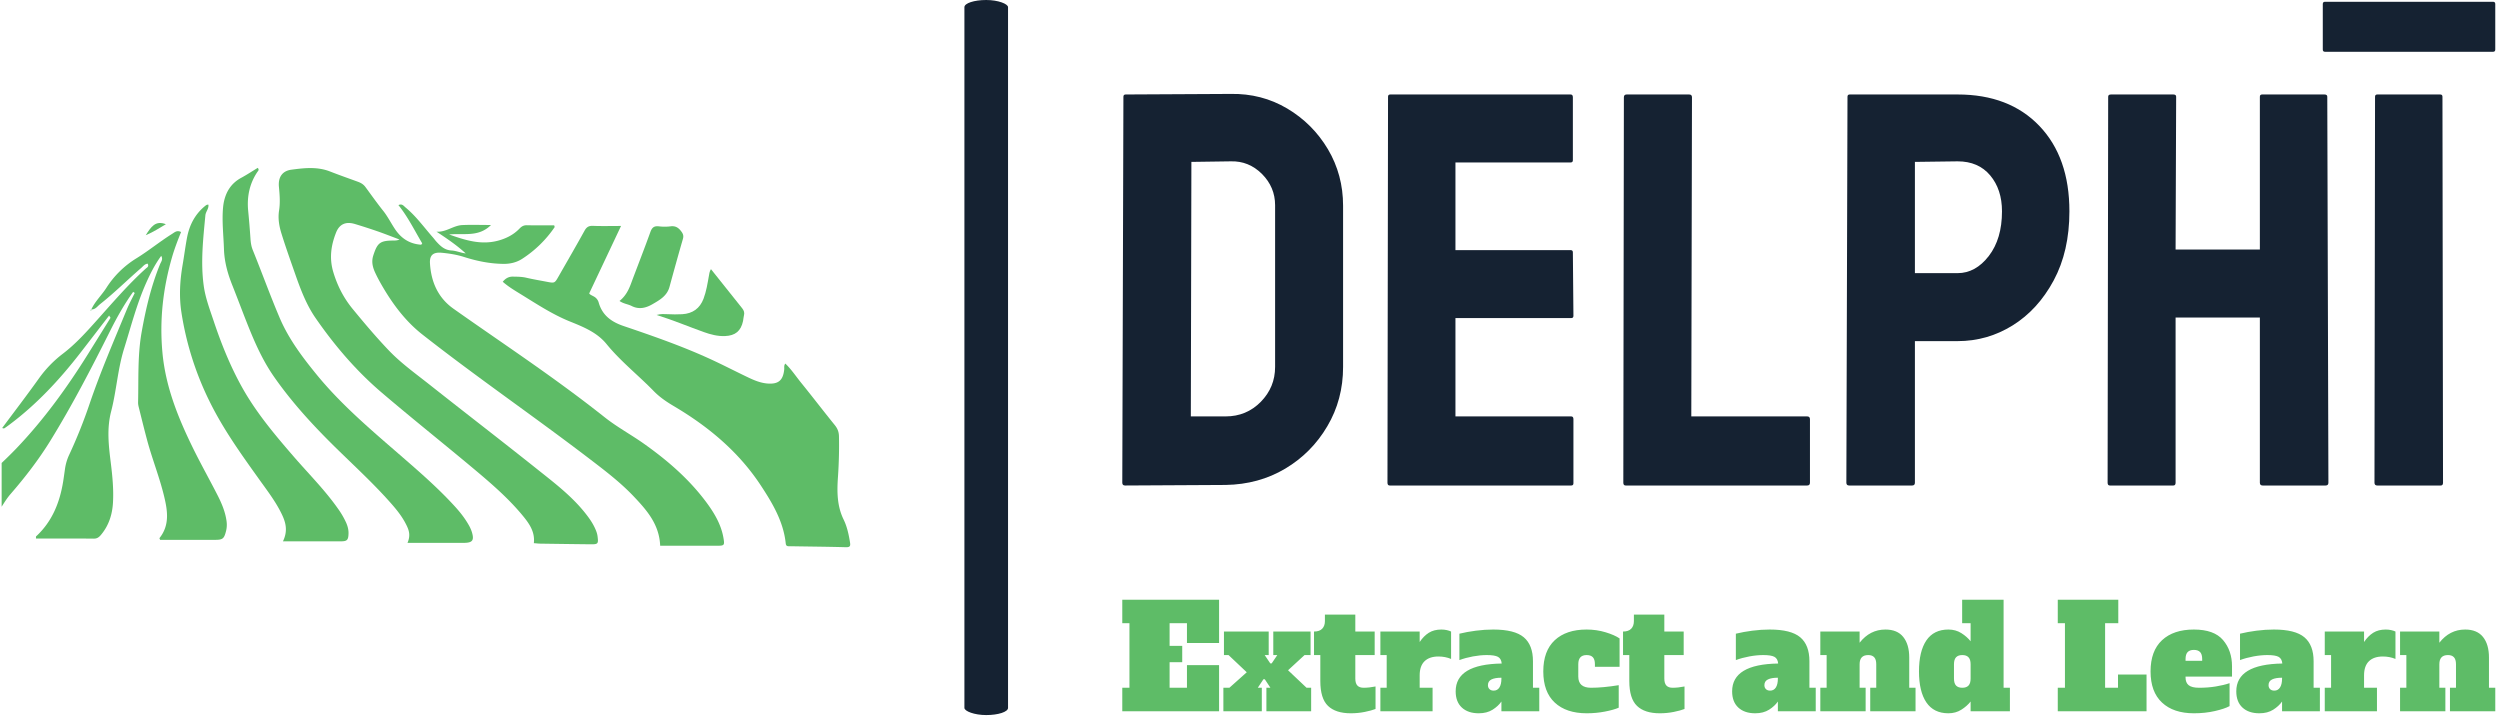 <svg xmlns="http://www.w3.org/2000/svg" version="1.1" xmlns:xlink="http://www.w3.org/1999/xlink" xmlns:svgjs="http://svgjs.dev/svgjs" width="2000" height="575" viewBox="0 0 2000 575"><g transform="matrix(1,0,0,1,-1.212,-1.476)"><svg viewBox="0 0 396 114" data-background-color="#ffffff" preserveAspectRatio="xMidYMid meet" height="575" width="2000" xmlns="http://www.w3.org/2000/svg" xmlns:xlink="http://www.w3.org/1999/xlink"><g id="tight-bounds" transform="matrix(1,0,0,1,0.24,0.293)"><svg viewBox="0 0 395.52 113.415" height="113.415" width="395.52"><g><svg viewBox="0 0 718.306 205.973" height="113.415" width="395.52"><g><rect width="12.566" height="205.973" x="277.326" y="0" fill="#152232" opacity="1" stroke-width="0" stroke="transparent" fill-opacity="1" class="rect-yte-0" data-fill-palette-color="primary" rx="1%" id="yte-0" data-palette-color="#152232"></rect></g><g transform="matrix(1,0,0,1,322.786,0.512)"><svg viewBox="0 0 395.52 204.948" height="204.948" width="395.52"><g id="textblocktransform"><svg viewBox="0 0 395.52 204.948" height="204.948" width="395.52" id="textblock"><g><svg viewBox="0 0 395.52 139.338" height="139.338" width="395.52"><g transform="matrix(1,0,0,1,0,0)"><svg width="395.52" viewBox="2 -43.05 122.19 43.05" height="139.338" data-palette-color="#152232"><path d="M11.2-0.05L2.25 0Q2 0 2-0.25L2-0.25 2.1-34.6Q2.1-34.8 2.3-34.8L2.3-34.8 11.65-34.85Q14.4-34.9 16.68-33.55 18.95-32.2 20.3-29.93 21.65-27.65 21.65-24.9L21.65-24.9 21.65-10.55Q21.65-7.65 20.25-5.28 18.85-2.9 16.5-1.5 14.15-0.1 11.2-0.05L11.2-0.05ZM8.15-28.8L8.1-6.15 11.2-6.15Q13.05-6.15 14.33-7.45 15.6-8.75 15.6-10.55L15.6-10.55 15.6-24.95Q15.6-26.55 14.43-27.73 13.25-28.9 11.65-28.85L11.65-28.85 8.15-28.8ZM41.95 0L25.8 0Q25.6 0 25.6-0.25L25.6-0.25 25.65-34.6Q25.65-34.8 25.85-34.8L25.85-34.8 41.9-34.8Q42.1-34.8 42.1-34.55L42.1-34.55 42.1-28.95Q42.1-28.75 41.9-28.75L41.9-28.75 31.65-28.75 31.65-20.95 41.9-20.95Q42.1-20.95 42.1-20.75L42.1-20.75 42.15-15.1Q42.15-14.9 41.95-14.9L41.95-14.9 31.65-14.9 31.65-6.15 41.95-6.15Q42.15-6.15 42.15-5.9L42.15-5.9 42.15-0.2Q42.15 0 41.95 0L41.95 0ZM62.95 0L46.8 0Q46.59 0 46.59-0.25L46.59-0.25 46.64-34.55Q46.64-34.8 46.89-34.8L46.89-34.8 52.45-34.8Q52.7-34.8 52.7-34.55L52.7-34.55 52.64-6.15 62.95-6.15Q63.2-6.15 63.2-5.9L63.2-5.9 63.2-0.25Q63.2 0 62.95 0L62.95 0ZM72.29 0L66.69 0Q66.44 0 66.44-0.25L66.44-0.25 66.54-34.6Q66.54-34.8 66.74-34.8L66.74-34.8 76.34-34.8Q80.94-34.8 83.62-32 86.29-29.2 86.29-24.4L86.29-24.4Q86.29-20.85 84.89-18.25 83.49-15.65 81.24-14.25 78.99-12.85 76.34-12.85L76.34-12.85 72.54-12.85 72.54-0.25Q72.54 0 72.29 0L72.29 0ZM72.54-28.8L72.54-18.9 76.34-18.9Q77.94-18.9 79.12-20.43 80.29-21.95 80.29-24.4L80.29-24.4Q80.29-26.35 79.24-27.6 78.19-28.85 76.34-28.85L76.34-28.85 72.54-28.8ZM95.54 0L89.89 0Q89.69 0 89.69-0.25L89.69-0.25 89.74-34.6Q89.74-34.8 89.99-34.8L89.99-34.8 95.54-34.8Q95.79-34.8 95.79-34.6L95.79-34.6 95.74-21 103.24-21 103.24-34.6Q103.24-34.8 103.44-34.8L103.44-34.8 108.99-34.8Q109.24-34.8 109.24-34.6L109.24-34.6 109.34-0.25Q109.34 0 109.09 0L109.09 0 103.49 0Q103.24 0 103.24-0.25L103.24-0.25 103.24-14.95 95.74-14.95 95.74-0.25Q95.74 0 95.54 0L95.54 0ZM119.34 0L113.69 0Q113.44 0 113.44-0.25L113.44-0.25 113.49-34.6Q113.49-34.8 113.69-34.8L113.69-34.8 119.29-34.8Q119.49-34.8 119.49-34.6L119.49-34.6 119.54-0.25Q119.54 0 119.34 0L119.34 0ZM123.99-38.6L109.04-38.6Q108.84-38.6 108.84-38.8L108.84-38.8 108.84-42.85Q108.84-43.05 109.04-43.05L109.04-43.05 123.99-43.05Q124.19-43.05 124.19-42.85L124.19-42.85 124.19-38.8Q124.19-38.6 123.99-38.6L123.99-38.6Z" opacity="1" transform="matrix(1,0,0,1,0,0)" fill="#152232" class="wordmark-text-0" data-fill-palette-color="primary" id="text-0"></path></svg></g></svg></g><g transform="matrix(1,0,0,1,0,172.233)"><svg viewBox="0 0 395.52 32.716" height="32.716" width="395.52"><g transform="matrix(1,0,0,1,0,0)"><svg width="395.52" viewBox="1 -38.9 478.71 39.6" height="32.716" data-palette-color="#5ebc67"><path d="M34.75 0L1 0 1-8.2 3.5-8.2 3.5-30.7 1-30.7 1-38.9 34.75-38.9 34.75-23.8 23.55-23.8 23.55-30.7 17.5-30.7 17.5-22.8 21.9-22.8 21.9-17.1 17.5-17.1 17.5-8.2 23.55-8.2 23.55-16.1 34.75-16.1 34.75 0ZM58.8-14.3L65.25-8.2 66.85-8.2 66.85 0 51.25 0 51.25-8.2 52.65-8.2 50.7-11.15 50.2-11.15 48.25-8.2 49.65-8.2 49.65 0 36.25 0 36.25-8.2 38.35-8.2 44.4-13.6 38.05-19.6 36.45-19.6 36.45-27.8 52.05-27.8 52.05-19.6 50.65-19.6 52.6-16.7 53.1-16.7 55.05-19.6 53.65-19.6 53.65-27.8 66.65-27.8 66.65-19.6 64.55-19.6 58.8-14.3ZM80.7 0.7Q75.4 0.7 72.72-1.88 70.05-4.45 70.05-10.55L70.05-10.55 70.05-19.6 67.85-19.6 67.85-27.8Q69.75-27.8 70.7-28.78 71.65-29.75 71.65-31.45L71.65-31.45 71.65-33.7 82.25-33.7 82.25-27.8 89-27.8 89-19.6 82.25-19.6 82.25-11.4Q82.25-9.75 82.97-8.97 83.7-8.2 85.15-8.2L85.15-8.2Q87.05-8.2 89.3-8.65L89.3-8.65 89.3-0.8Q87.9-0.25 85.52 0.23 83.15 0.7 80.7 0.7L80.7 0.7ZM112.24-28.5Q113.24-28.5 114.14-28.3 115.04-28.1 115.64-27.8L115.64-27.8 115.64-18.25Q113.59-19.1 111.24-19.1L111.24-19.1Q108.09-19.1 106.39-17.45 104.69-15.8 104.69-12.55L104.69-12.55 104.69-8.2 109.19-8.2 109.19 0 90.99 0 90.99-8.2 93.19-8.2 93.19-19.6 90.99-19.6 90.99-27.8 104.69-27.8 104.69-24.15Q106.09-26.25 107.89-27.38 109.69-28.5 112.24-28.5L112.24-28.5ZM144.19-8.2L146.39-8.2 146.39 0 133.19 0 133.19-3.4Q132.09-1.8 130.12-0.55 128.14 0.7 125.29 0.7L125.29 0.7Q121.54 0.7 119.39-1.3 117.24-3.3 117.24-6.95L117.24-6.95Q117.24-16.4 133.29-16.65L133.29-16.65Q133.14-18.35 131.99-18.98 130.84-19.6 128.09-19.6L128.09-19.6Q125.84-19.6 123.27-19.13 120.69-18.65 118.54-17.85L118.54-17.85 118.54-27.05Q121.19-27.7 124.29-28.1 127.39-28.5 130.34-28.5L130.34-28.5Q137.79-28.5 140.99-25.8 144.19-23.1 144.19-17.45L144.19-17.45 144.19-8.2ZM133.19-11.4L133.19-11.7Q130.94-11.7 129.72-11.1 128.49-10.5 128.49-9.1L128.49-9.1Q128.49-8.25 129.02-7.73 129.54-7.2 130.49-7.2L130.49-7.2Q131.79-7.2 132.49-8.3 133.19-9.4 133.19-11.4L133.19-11.4ZM162.94 0.7Q155.79 0.7 151.79-3.03 147.79-6.75 147.79-13.9L147.79-13.9Q147.79-21.05 151.79-24.78 155.79-28.5 162.89-28.5L162.89-28.5Q166.34-28.5 169.49-27.55 172.64-26.6 174.39-25.4L174.39-25.4 174.39-15.5 165.79-15.5 165.79-16.4Q165.79-18.05 165.09-18.82 164.39-19.6 162.89-19.6L162.89-19.6Q159.99-19.6 159.99-16.4L159.99-16.4 159.99-12.1Q159.99-8.2 164.44-8.2L164.44-8.2Q168.59-8.2 174.09-9.1L174.09-9.1 174.09-1.25Q172.39-0.5 169.31 0.1 166.24 0.7 162.94 0.7L162.94 0.7ZM188.44 0.7Q183.13 0.7 180.46-1.88 177.78-4.45 177.78-10.55L177.78-10.55 177.78-19.6 175.59-19.6 175.59-27.8Q177.49-27.8 178.44-28.78 179.38-29.75 179.38-31.45L179.38-31.45 179.38-33.7 189.99-33.7 189.99-27.8 196.74-27.8 196.74-19.6 189.99-19.6 189.99-11.4Q189.99-9.75 190.71-8.97 191.44-8.2 192.88-8.2L192.88-8.2Q194.78-8.2 197.03-8.65L197.03-8.65 197.03-0.8Q195.63-0.25 193.26 0.23 190.88 0.7 188.44 0.7L188.44 0.7ZM240.58-8.2L242.78-8.2 242.78 0 229.58 0 229.58-3.4Q228.48-1.8 226.51-0.55 224.53 0.7 221.68 0.7L221.68 0.7Q217.93 0.7 215.78-1.3 213.63-3.3 213.63-6.95L213.63-6.95Q213.63-16.4 229.68-16.65L229.68-16.65Q229.53-18.35 228.38-18.98 227.23-19.6 224.48-19.6L224.48-19.6Q222.23-19.6 219.66-19.13 217.08-18.65 214.93-17.85L214.93-17.85 214.93-27.05Q217.58-27.7 220.68-28.1 223.78-28.5 226.73-28.5L226.73-28.5Q234.18-28.5 237.38-25.8 240.58-23.1 240.58-17.45L240.58-17.45 240.58-8.2ZM229.58-11.4L229.58-11.7Q227.33-11.7 226.11-11.1 224.88-10.5 224.88-9.1L224.88-9.1Q224.88-8.25 225.41-7.73 225.93-7.2 226.88-7.2L226.88-7.2Q228.18-7.2 228.88-8.3 229.58-9.4 229.58-11.4L229.58-11.4ZM275.38-8.2L277.58-8.2 277.58 0 261.78 0 261.78-8.2 263.88-8.2 263.88-16.4Q263.88-18.05 263.18-18.82 262.48-19.6 261.08-19.6L261.08-19.6Q258.08-19.6 258.08-16.4L258.08-16.4 258.08-8.2 260.18-8.2 260.18 0 244.38 0 244.38-8.2 246.58-8.2 246.58-19.6 244.38-19.6 244.38-27.8 258.08-27.8 258.08-23.9Q261.68-28.5 267.08-28.5L267.08-28.5Q271.23-28.5 273.3-25.9 275.38-23.3 275.38-18.75L275.38-18.75 275.38-8.2ZM289.03 0.7Q283.93 0.7 281.35-3.1 278.78-6.9 278.78-13.9L278.78-13.9Q278.78-20.9 281.35-24.7 283.93-28.5 289.03-28.5L289.03-28.5Q291.58-28.5 293.55-27.25 295.53-26 296.78-24.4L296.78-24.4 296.78-30.7 293.83-30.7 293.83-38.9 308.28-38.9 308.28-8.2 310.48-8.2 310.48 0 296.78 0 296.78-3.4Q295.53-1.8 293.55-0.55 291.58 0.7 289.03 0.7L289.03 0.7ZM293.88-8.2Q295.33-8.2 296.05-8.97 296.78-9.75 296.78-11.4L296.78-11.4 296.78-16.4Q296.78-18.05 296.05-18.82 295.33-19.6 293.88-19.6L293.88-19.6Q292.43-19.6 291.7-18.82 290.98-18.05 290.98-16.4L290.98-16.4 290.98-11.4Q290.98-9.75 291.7-8.97 292.43-8.2 293.88-8.2L293.88-8.2ZM358.12 0L327.17 0 327.17-8.2 329.67-8.2 329.67-30.7 327.17-30.7 327.17-38.9 348.27-38.9 348.27-30.7 343.67-30.7 343.67-8.2 348.17-8.2 348.17-12.8 358.12-12.8 358.12 0ZM374.62 0.7Q367.52 0.7 363.52-3.03 359.52-6.75 359.52-13.9L359.52-13.9Q359.52-21.05 363.52-24.78 367.52-28.5 374.62-28.5L374.62-28.5Q381.67-28.5 384.79-24.83 387.92-21.15 387.92-15.7L387.92-15.7 387.92-12.1 371.72-12.1 371.72-11.8Q371.72-9.95 372.82-9.08 373.92-8.2 376.47-8.2L376.47-8.2Q379.52-8.2 382.27-8.65 385.02-9.1 387.07-9.8L387.07-9.8 387.07-1.8Q385.32-0.85 381.94-0.08 378.57 0.7 374.62 0.7L374.62 0.7ZM371.72-17.6L377.52-17.6 377.52-18.2Q377.52-19.9 376.79-20.65 376.07-21.4 374.62-21.4L374.62-21.4Q373.17-21.4 372.44-20.63 371.72-19.85 371.72-18.2L371.72-18.2 371.72-17.6ZM416.37-8.2L418.56-8.2 418.56 0 405.37 0 405.37-3.4Q404.26-1.8 402.29-0.55 400.31 0.7 397.46 0.7L397.46 0.7Q393.71 0.7 391.56-1.3 389.41-3.3 389.41-6.95L389.41-6.95Q389.41-16.4 405.46-16.65L405.46-16.65Q405.31-18.35 404.16-18.98 403.01-19.6 400.26-19.6L400.26-19.6Q398.01-19.6 395.44-19.13 392.87-18.65 390.71-17.85L390.71-17.85 390.71-27.05Q393.37-27.7 396.46-28.1 399.56-28.5 402.51-28.5L402.51-28.5Q409.96-28.5 413.16-25.8 416.37-23.1 416.37-17.45L416.37-17.45 416.37-8.2ZM405.37-11.4L405.37-11.7Q403.12-11.7 401.89-11.1 400.66-10.5 400.66-9.1L400.66-9.1Q400.66-8.25 401.19-7.73 401.71-7.2 402.66-7.2L402.66-7.2Q403.96-7.2 404.66-8.3 405.37-9.4 405.37-11.4L405.37-11.4ZM441.51-28.5Q442.51-28.5 443.41-28.3 444.31-28.1 444.91-27.8L444.91-27.8 444.91-18.25Q442.86-19.1 440.51-19.1L440.51-19.1Q437.36-19.1 435.66-17.45 433.96-15.8 433.96-12.55L433.96-12.55 433.96-8.2 438.46-8.2 438.46 0 420.26 0 420.26-8.2 422.46-8.2 422.46-19.6 420.26-19.6 420.26-27.8 433.96-27.8 433.96-24.15Q435.36-26.25 437.16-27.38 438.96-28.5 441.51-28.5L441.51-28.5ZM477.51-8.2L479.71-8.2 479.71 0 463.91 0 463.91-8.2 466.01-8.2 466.01-16.4Q466.01-18.05 465.31-18.82 464.61-19.6 463.21-19.6L463.21-19.6Q460.21-19.6 460.21-16.4L460.21-16.4 460.21-8.2 462.31-8.2 462.31 0 446.51 0 446.51-8.2 448.71-8.2 448.71-19.6 446.51-19.6 446.51-27.8 460.21-27.8 460.21-23.9Q463.81-28.5 469.21-28.5L469.21-28.5Q473.36-28.5 475.44-25.9 477.51-23.3 477.51-18.75L477.51-18.75 477.51-8.2Z" opacity="1" transform="matrix(1,0,0,1,0,0)" fill="#5ebc67" class="slogan-text-1" data-fill-palette-color="secondary" id="text-1"></path></svg></g></svg></g></svg></g></svg></g><g transform="matrix(1,0,0,1,0,48.349)"><svg viewBox="0 0 244.431 109.275" height="109.275" width="244.431"><g><svg xmlns="http://www.w3.org/2000/svg" xmlns:xlink="http://www.w3.org/1999/xlink" version="1.0" x="0" y="0" viewBox="5 32.653 90.021 40.244" enable-background="new 0 0 100 100" xml:space="preserve" height="109.275" width="244.431" class="icon-icon-0" data-fill-palette-color="accent" id="icon-0"><g fill="#5ebc67" data-fill-palette-color="accent"><path fill="#5ebc67" d="M79.831 68.229C77.975 65.701 75.634 63.682 73.086 61.882 71.731 60.928 70.268 60.139 68.964 59.105A138 138 0 0 0 64.736 55.889C60.858 53.04 56.855 50.369 52.926 47.591 51.287 46.431 50.549 44.73 50.439 42.758 50.392 41.904 50.797 41.578 51.684 41.66 52.484 41.735 53.276 41.859 54.043 42.103 55.417 42.542 56.818 42.83 58.268 42.839 58.978 42.843 59.655 42.674 60.239 42.292A12.1 12.1 0 0 0 63.66 38.949C63.681 38.921 63.642 38.852 63.618 38.748 62.663 38.748 61.695 38.763 60.728 38.74 60.387 38.732 60.166 38.858 59.939 39.094 59.311 39.749 58.524 40.146 57.658 40.378 55.901 40.846 54.262 40.364 52.47 39.719 54.043 39.564 55.583 40.035 56.917 38.714 55.776 38.714 54.818 38.678 53.862 38.723 52.913 38.769 52.135 39.502 51.13 39.421 52.226 40.143 53.278 40.854 54.234 41.731 53.709 41.667 53.222 41.447 52.722 41.419 51.969 41.375 51.524 40.924 51.076 40.429 50.966 40.304 50.87 40.169 50.761 40.044 49.811 38.963 48.971 37.783 47.851 36.858 47.648 36.691 47.478 36.417 47.094 36.605 48.105 37.862 48.806 39.296 49.617 40.665L49.51 40.807C48.527 40.74 47.751 40.357 47.129 39.667A4.5 4.5 0 0 1 46.724 39.142C46.296 38.498 45.943 37.792 45.472 37.204 44.815 36.381 44.211 35.524 43.588 34.68 43.376 34.393 43.105 34.24 42.788 34.125 41.804 33.766 40.814 33.419 39.839 33.038 38.492 32.51 37.119 32.663 35.745 32.846 34.797 32.972 34.313 33.614 34.417 34.684 34.497 35.511 34.562 36.352 34.432 37.172 34.297 38.026 34.441 38.837 34.686 39.625 35.135 41.072 35.646 42.5 36.147 43.932 36.714 45.552 37.326 47.17 38.301 48.581 40.322 51.506 42.631 54.205 45.341 56.513 48.522 59.225 51.794 61.829 55.001 64.512 56.869 66.076 58.725 67.663 60.283 69.553 60.978 70.394 61.595 71.272 61.459 72.467 61.723 72.487 61.941 72.516 62.16 72.518 63.933 72.544 65.707 72.568 67.48 72.587 68.277 72.596 68.321 72.53 68.217 71.733 68.173 71.398 68.048 71.095 67.904 70.795 67.628 70.217 67.253 69.706 66.853 69.207 65.433 67.441 63.642 66.076 61.89 64.68 58.061 61.626 54.177 58.642 50.336 55.603 48.882 54.455 47.367 53.372 46.08 52.026 44.74 50.624 43.491 49.143 42.258 47.644 41.292 46.471 40.63 45.189 40.189 43.728 39.743 42.25 39.939 40.884 40.476 39.523 40.837 38.611 41.52 38.322 42.47 38.607A63 63 0 0 1 44.833 39.369C45.631 39.646 46.417 39.958 47.209 40.254 46.971 40.364 46.757 40.363 46.542 40.364 45.138 40.373 44.859 40.612 44.427 41.947 44.211 42.614 44.361 43.2 44.632 43.783 44.854 44.261 45.105 44.723 45.368 45.176 46.503 47.13 47.855 48.935 49.631 50.329 55.399 54.856 61.45 59.005 67.277 63.454 68.95 64.732 70.629 66 72.081 67.536 73.452 68.986 74.769 70.477 74.861 72.74L80.895 72.741C81.666 72.741 81.705 72.695 81.579 71.941 81.346 70.542 80.65 69.349 79.831 68.229" data-fill-palette-color="accent"></path><path fill="#5ebc67" d="M27.882 67.337C27.014 65.642 26.08 63.981 25.245 62.271 23.692 59.086 22.388 55.848 22.057 52.239 21.74 48.781 22.119 45.455 23.07 42.154 23.335 41.235 23.678 40.343 24.035 39.461 23.606 39.233 23.354 39.488 23.078 39.66 21.787 40.467 20.607 41.441 19.316 42.238A9.96 9.96 0 0 0 16.103 45.394C15.603 46.173 14.907 46.815 14.516 47.67 14.844 47.689 15.047 47.483 15.247 47.288L15.326 47.213 15.333 47.207 15.43 47.123C16.953 45.924 18.324 44.55 19.789 43.286 20.001 43.103 20.18 42.841 20.491 42.817 20.658 43.129 20.42 43.22 20.296 43.333 18.443 45.005 16.824 46.897 15.164 48.753 14.021 50.032 12.872 51.32 11.504 52.362A12.2 12.2 0 0 0 8.932 55.022C7.676 56.781 6.36 58.499 5.053 60.256 5.169 60.277 5.238 60.313 5.27 60.291A9 9 0 0 0 5.811 59.909C8.696 57.759 11.12 55.152 13.317 52.323 14.351 50.993 15.374 49.655 16.402 48.321L16.552 48.561C15.766 49.824 14.981 51.09 14.194 52.352 11.95 55.951 9.475 59.371 6.535 62.445A50 50 0 0 1 5 63.96V68.602C5.294 68.141 5.581 67.676 5.939 67.263 7.502 65.465 8.952 63.582 10.2 61.551 12.5 57.813 14.521 53.921 16.484 50 17.211 48.546 18.003 47.131 18.952 45.808L19.12 45.927C18.842 46.499 18.535 47.059 18.293 47.644 16.926 50.958 15.502 54.248 14.344 57.646A53 53 0 0 1 12.162 63.099 5.3 5.3 0 0 0 11.72 64.599C11.656 65.037 11.599 65.475 11.529 65.912 11.169 68.15 10.364 70.17 8.657 71.745 8.629 71.77 8.648 71.848 8.641 71.977 10.693 71.977 12.739 71.967 14.786 71.987 15.142 71.989 15.344 71.819 15.546 71.578 16.378 70.58 16.744 69.413 16.813 68.137 16.891 66.721 16.748 65.314 16.575 63.912 16.352 62.1 16.141 60.324 16.617 58.489 17.183 56.3 17.31 54.011 17.988 51.839 18.717 49.497 19.327 47.111 20.33 44.861 20.774 43.866 21.266 42.893 21.927 41.989 22.153 42.36 21.906 42.626 21.801 42.887 20.857 45.2 20.291 47.618 19.854 50.066 19.414 52.533 19.535 55.037 19.475 57.527 19.47 57.691 19.5 57.86 19.54 58.019 19.834 59.199 20.122 60.379 20.437 61.553 20.975 63.551 21.75 65.478 22.235 67.491 22.604 69.02 22.844 70.552 21.747 71.928 21.731 71.949 21.776 72.017 21.811 72.116 23.732 72.116 25.671 72.114 27.609 72.116 28.451 72.116 28.594 72.004 28.8 71.204 28.891 70.85 28.91 70.501 28.861 70.136 28.726 69.135 28.336 68.221 27.882 67.337" data-fill-palette-color="accent"></path><path fill="#5ebc67" d="M14.505 47.684L14.509 47.682C14.511 47.678 14.514 47.674 14.515 47.669L14.491 47.668C14.497 47.674 14.5 47.68 14.505 47.684" data-fill-palette-color="accent"></path><path fill="#5ebc67" d="M14.489 47.78A0.05 0.05 0 0 0 14.516 47.765C14.52 47.76 14.521 47.754 14.522 47.749L14.526 47.741C14.526 47.733 14.526 47.726 14.522 47.717V47.715A0.1 0.1 0 0 0 14.505 47.684L14.394 47.743C14.426 47.757 14.463 47.789 14.489 47.78" data-fill-palette-color="accent"></path><path fill="#5ebc67" d="M94.996 72.358C94.862 71.536 94.687 70.712 94.327 69.973 93.612 68.516 93.613 66.989 93.722 65.437 93.82 64 93.859 62.561 93.828 61.121 93.817 60.646 93.667 60.291 93.373 59.928 92.172 58.446 91.013 56.929 89.811 55.446 89.262 54.77 88.782 54.031 88.137 53.416 87.967 53.634 88.039 53.832 88.022 54.013 87.909 55.201 87.401 55.628 86.223 55.53 85.522 55.471 84.882 55.209 84.26 54.916 82.84 54.242 81.446 53.513 80.017 52.863 77.079 51.526 74.03 50.468 70.977 49.431 69.684 48.992 68.723 48.298 68.338 46.942A1.04 1.04 0 0 0 67.842 46.309C67.641 46.191 67.394 46.107 67.333 45.967L70.709 38.817C69.615 38.817 68.675 38.844 67.738 38.806 67.289 38.786 67.05 38.932 66.834 39.326 65.942 40.943 65.013 42.538 64.099 44.141 63.67 44.895 63.672 44.897 62.851 44.741 62.118 44.601 61.383 44.478 60.656 44.309 60.189 44.199 59.725 44.201 59.255 44.191 58.808 44.18 58.466 44.362 58.16 44.737 58.762 45.266 59.425 45.658 60.072 46.057 61.76 47.094 63.407 48.189 65.267 48.943 66.688 49.518 68.15 50.092 69.175 51.35 70.668 53.182 72.533 54.644 74.173 56.33 74.796 56.969 75.517 57.461 76.285 57.916 79.973 60.094 83.205 62.779 85.573 66.4 86.803 68.278 87.944 70.201 88.182 72.504 88.219 72.846 88.459 72.79 88.67 72.793 90.635 72.827 92.601 72.842 94.567 72.897 95.032 72.908 95.058 72.736 94.996 72.358" data-fill-palette-color="accent"></path><path fill="#5ebc67" d="M54.489 70.436C54.096 69.764 53.615 69.157 53.092 68.583 51.147 66.448 48.95 64.582 46.774 62.693 43.843 60.152 40.904 57.625 38.434 54.606 36.889 52.716 35.434 50.785 34.473 48.513 33.472 46.151 32.6 43.737 31.637 41.36 31.481 40.975 31.422 40.565 31.396 40.146A96 96 0 0 0 31.15 37.169C31.016 35.716 31.294 34.312 32.143 33.069 32.214 32.965 32.351 32.87 32.169 32.653 31.595 33.001 31.025 33.379 30.426 33.703 29.346 34.286 28.774 35.206 28.554 36.38A6 6 0 0 0 28.488 36.873C28.36 38.342 28.537 39.802 28.585 41.266 28.628 42.624 28.98 43.877 29.475 45.118 30.16 46.834 30.789 48.573 31.501 50.279 32.161 51.858 32.908 53.398 33.894 54.812 35.787 57.528 38.013 59.951 40.365 62.266 42.301 64.168 44.307 66.002 46.119 68.03 46.785 68.773 47.428 69.539 47.882 70.431 48.171 70.993 48.432 71.583 48.056 72.434L54.009 72.435C54.959 72.435 55.159 72.176 54.875 71.258A4 4 0 0 0 54.489 70.436" data-fill-palette-color="accent"></path><path fill="#5ebc67" d="M40.693 68.826C39.306 66.846 37.595 65.139 36.018 63.32 34.024 61.017 32.059 58.691 30.556 56.023 29.282 53.755 28.311 51.349 27.49 48.889 27.079 47.662 26.614 46.444 26.437 45.15 26.094 42.655 26.381 40.178 26.613 37.696 26.65 37.29 26.998 36.98 26.933 36.556 26.767 36.544 26.686 36.616 26.599 36.684 25.516 37.56 24.918 38.719 24.666 40.061 24.487 41.012 24.365 41.974 24.202 42.928 23.913 44.604 23.812 46.296 24.07 47.973A32.4 32.4 0 0 0 27.049 57.413C28.508 60.384 30.427 63.05 32.341 65.725 33.192 66.916 34.09 68.078 34.726 69.407 35.142 70.273 35.383 71.163 34.841 72.275 36.992 72.275 38.985 72.277 40.977 72.274 41.648 72.273 41.777 72.136 41.799 71.459 41.812 71.062 41.715 70.688 41.562 70.329A8.6 8.6 0 0 0 40.693 68.826" data-fill-palette-color="accent"></path><path fill="#5ebc67" d="M71.833 47.306C72.606 47.701 73.341 47.524 74.036 47.121 74.798 46.679 75.584 46.246 75.846 45.291 76.312 43.591 76.781 41.891 77.272 40.197 77.361 39.892 77.309 39.685 77.132 39.439 76.837 39.027 76.51 38.783 75.96 38.857A5 5 0 0 1 74.718 38.856C74.226 38.801 73.997 38.973 73.824 39.453 73.164 41.293 72.443 43.112 71.762 44.943 71.507 45.627 71.189 46.258 70.547 46.774 70.98 47.077 71.441 47.107 71.833 47.306" data-fill-palette-color="accent"></path><path fill="#5ebc67" d="M75.627 48.175C75.288 48.162 74.954 48.127 74.484 48.259 76.261 48.815 77.852 49.488 79.477 50.069 80.204 50.329 80.952 50.53 81.745 50.497 82.832 50.452 83.427 49.965 83.653 48.899 83.693 48.709 83.693 48.511 83.745 48.325 83.824 48.031 83.757 47.795 83.567 47.558 82.474 46.203 81.395 44.838 80.247 43.396 80.08 43.676 80.069 43.896 80.03 44.111 79.884 44.927 79.756 45.747 79.464 46.527 79.072 47.569 78.301 48.113 77.204 48.178 76.681 48.211 76.152 48.198 75.627 48.175" data-fill-palette-color="accent"></path><path fill="#5ebc67" d="M20.285 39.799C21.131 39.448 21.755 39.016 22.424 38.633 21.312 38.195 20.846 38.919 20.285 39.799" data-fill-palette-color="accent"></path></g></svg></g></svg></g></svg></g><defs></defs></svg><rect width="395.52" height="113.415" fill="none" stroke="none" visibility="hidden"></rect></g></svg></g></svg>